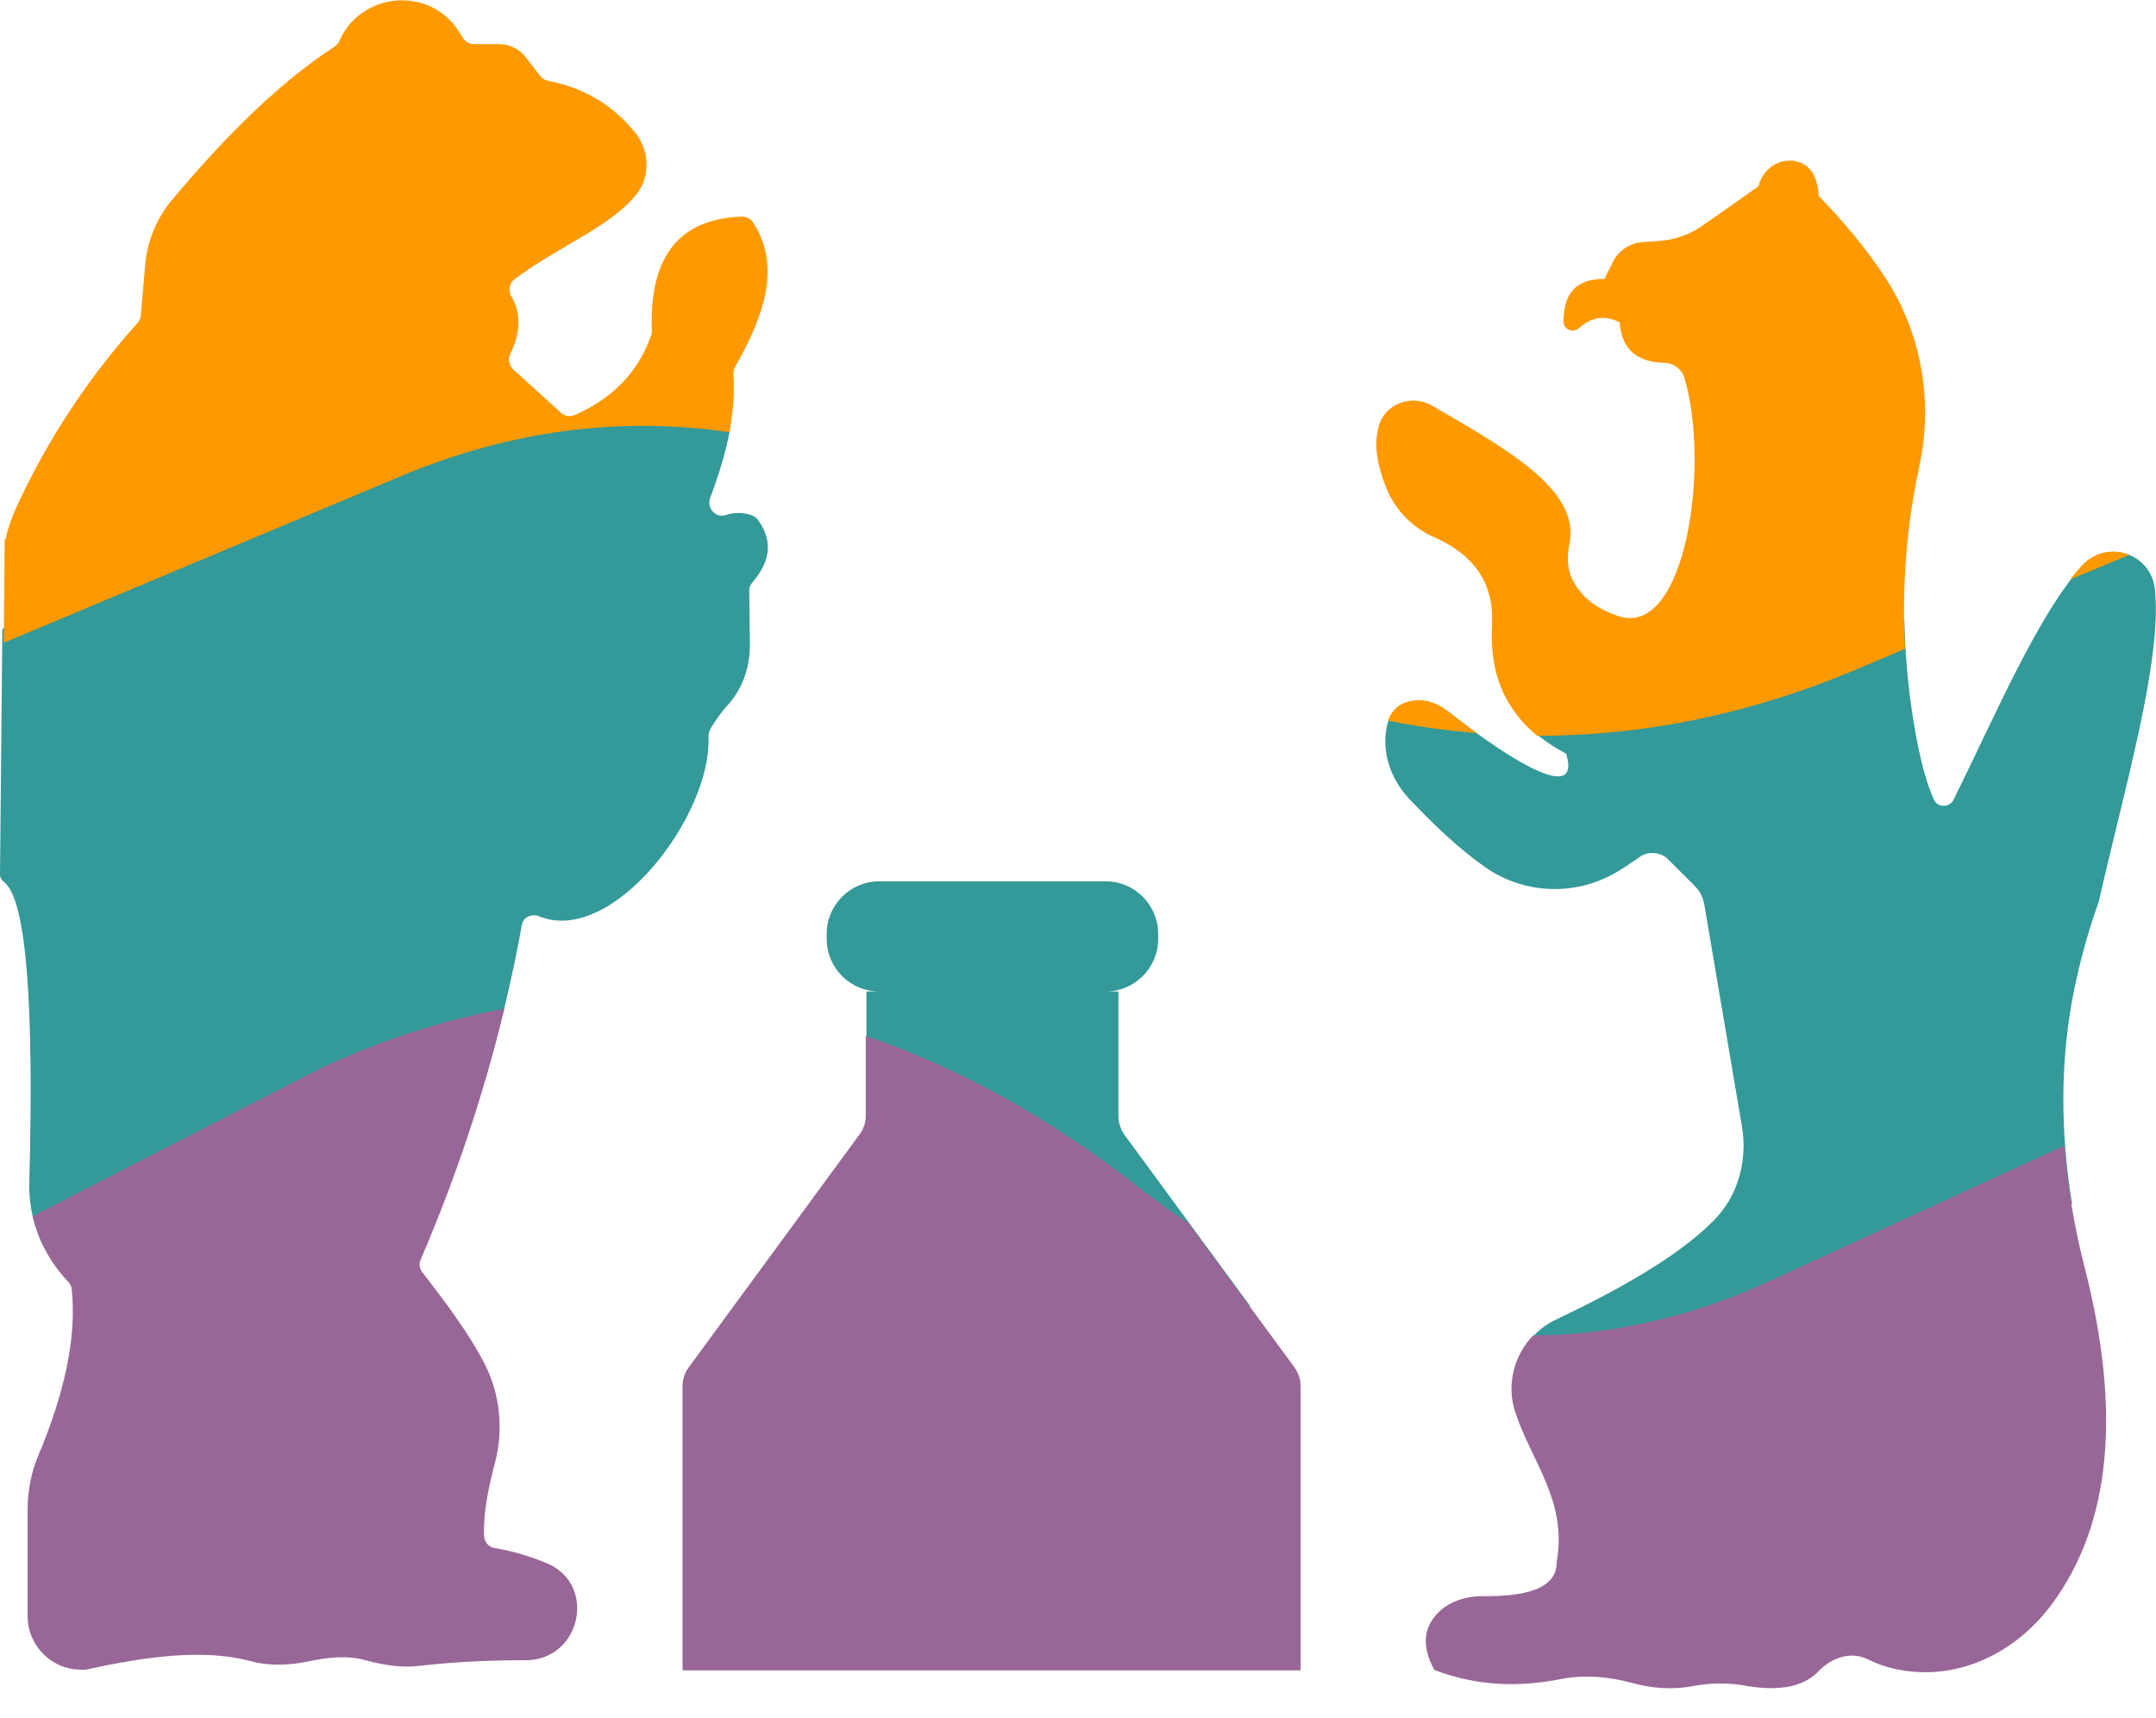 <svg width="64" height="51" viewBox="0 0 64 51" fill="none" xmlns="http://www.w3.org/2000/svg">
<g clip-path="url(#clip0_103_997)">
<path fill-rule="evenodd" clip-rule="evenodd" d="M45.1 40.24C48.33 40.29 51.58 39.69 54.79 38.41L61.51 35.75C61.16 33.61 61.14 31.42 61.59 29.29C61.77 28.44 62 27.6 62.3 26.77C63.05 23.44 64.18 19.65 63.97 17.51C63.86 16.41 62.54 15.99 61.8 16.81C60.51 18.23 59.26 21.17 57.99 23.74C57.87 23.98 57.52 23.98 57.41 23.74C57.12 23.11 56.91 22.16 56.75 21.07C56.62 20.19 56.55 19.31 56.53 18.42L52.79 19.9C50.26 20.91 47.69 21.37 45.13 21.31C45.51 21.76 45.97 22.1 46.49 22.37C47.01 24.09 44.22 22.1 43 21.13C42.55 21.07 42.11 20.98 41.66 20.89C41.33 21.04 41.17 21.36 41.13 21.81C41.07 22.51 41.35 23.2 41.83 23.71C42.56 24.48 43.3 25.19 44.1 25.75C45.3 26.58 46.88 26.6 48.1 25.82C48.29 25.7 48.49 25.57 48.68 25.43C48.92 25.26 49.3 25.29 49.51 25.5L50.31 26.3C50.46 26.45 50.55 26.63 50.59 26.84L51.71 33.44C51.88 34.46 51.59 35.52 50.85 36.25C49.81 37.29 48.12 38.25 46.19 39.17C45.7 39.4 45.33 39.79 45.11 40.26M25.72 32.84C27.32 33.46 28.9 34.29 30.45 35.34C32.63 36.82 34.86 37.96 37.12 38.78L33.39 33.7C33.27 33.53 33.2 33.34 33.2 33.13V29.43H32.82C33.68 29.43 34.38 28.73 34.38 27.87V27.72C34.38 26.86 33.68 26.16 32.82 26.16H26.1C25.24 26.16 24.54 26.86 24.54 27.72V27.87C24.54 28.73 25.24 29.43 26.1 29.43H25.72V32.85V32.84ZM0.07 18.67L0 26C0.02 26.07 0.06 26.13 0.12 26.18C0.79 26.7 1.01 29.87 0.87 35.09C0.85 35.77 1.01 36.44 1.31 37.04L11.69 32.92C12.59 32.56 13.5 32.27 14.4 32.05C14.84 30.55 15.21 29.02 15.49 27.46C15.53 27.22 15.78 27.11 16.01 27.2C18.16 28.08 21.12 24.24 21.03 21.89C21.03 21.8 21.05 21.71 21.09 21.63C21.26 21.35 21.43 21.11 21.62 20.91C22.06 20.42 22.27 19.76 22.26 19.1L22.24 17.53C22.24 17.44 22.28 17.35 22.34 17.28C22.82 16.72 22.98 16.12 22.52 15.46C22.47 15.38 22.39 15.32 22.3 15.29C22.02 15.2 21.77 15.21 21.54 15.29C21.24 15.39 20.97 15.07 21.08 14.78C21.34 14.09 21.55 13.41 21.67 12.75C17.68 12.3 13.65 12.85 9.68 14.43L0.07 18.67Z" fill="#339999"/>
<path fill-rule="evenodd" clip-rule="evenodd" d="M61.45 17.2L63.21 16.47C62.75 16.28 62.19 16.36 61.79 16.8C61.68 16.92 61.56 17.06 61.45 17.21M45.67 21.84C48.79 21.84 51.92 21.2 55.01 19.91L56.55 19.26C56.45 17.45 56.59 15.63 56.97 13.86C56.97 13.84 56.97 13.82 56.98 13.8C57.39 11.88 57.03 9.86 55.95 8.22C55.41 7.4 54.75 6.6 53.99 5.82C53.95 5.18 53.69 4.83 53.22 4.77C53.18 4.77 53.14 4.77 53.1 4.77C52.68 4.77 52.3 5.1 52.2 5.53L50.55 6.69C50.17 6.96 49.72 7.12 49.26 7.15L48.74 7.19C48.38 7.22 48.06 7.43 47.89 7.75L47.63 8.28C46.71 8.27 46.42 8.79 46.41 9.54C46.41 9.78 46.69 9.9 46.87 9.74C47.21 9.44 47.6 9.32 48.08 9.57C48.14 10.41 48.64 10.75 49.4 10.77C49.67 10.77 49.92 10.95 50 11.21C50.78 13.84 50.03 18.94 48.05 18.29C47.47 18.1 47 17.79 46.71 17.27C46.51 16.92 46.51 16.51 46.59 16.13C46.92 14.52 44.65 13.29 42.51 12.04C41.91 11.69 41.12 11.98 40.93 12.64C40.77 13.19 40.88 13.81 41.15 14.48C41.41 15.13 41.92 15.66 42.56 15.94C43.73 16.45 44.35 17.29 44.29 18.51C44.25 19.27 44.34 20.04 44.7 20.71C44.95 21.18 45.28 21.56 45.66 21.86L45.67 21.84ZM41.21 21.39C42.08 21.57 42.96 21.69 43.84 21.76C43.52 21.53 43.22 21.3 42.98 21.11C42.7 20.89 42.35 20.75 42 20.79C41.58 20.83 41.33 21.05 41.2 21.39H41.21ZM0.14 15.99L0.11 19.08L11.91 14.13C15.13 12.78 18.41 12.35 21.65 12.83C21.76 12.25 21.81 11.67 21.77 11.11C21.77 11.03 21.78 10.96 21.82 10.89C22.69 9.37 23.19 7.9 22.36 6.61C22.28 6.49 22.14 6.42 22 6.43C20.25 6.5 19.27 7.51 19.35 9.8C19.35 9.86 19.35 9.93 19.32 9.98C18.93 11.08 18.15 11.84 17.06 12.32C16.92 12.38 16.76 12.35 16.65 12.25L15.24 10.97C15.12 10.86 15.07 10.67 15.14 10.52C15.44 9.91 15.49 9.33 15.18 8.8C15.08 8.63 15.11 8.41 15.27 8.29C16.58 7.31 18.13 6.73 18.89 5.77C19.32 5.23 19.28 4.45 18.84 3.92C18.21 3.15 17.38 2.61 16.27 2.4C16.18 2.38 16.1 2.34 16.04 2.26L15.6 1.69C15.41 1.45 15.12 1.31 14.82 1.31H14.07C13.93 1.31 13.81 1.24 13.74 1.12C13.69 1.04 13.64 0.96 13.59 0.89C13.19 0.29 12.56 0.01 11.93 0.01C11.18 0.01 10.43 0.42 10.08 1.2V1.22C10.04 1.28 9.99 1.34 9.94 1.38C8.36 2.4 6.75 3.97 5.11 5.93C4.65 6.48 4.37 7.15 4.31 7.86L4.18 9.36C4.18 9.44 4.14 9.52 4.09 9.58C2.65 11.18 1.46 12.97 0.52 14.98C0.36 15.32 0.24 15.66 0.16 16.02L0.14 15.99Z" fill="#FF9900"/>
<path fill-rule="evenodd" clip-rule="evenodd" d="M14.97 29.94C13.15 30.28 11.32 30.87 9.52 31.71L0.97 36.1C1.14 36.82 1.5 37.5 2.02 38.04C2.08 38.1 2.12 38.18 2.13 38.27C2.28 39.71 1.91 41.37 1.13 43.22C0.92 43.72 0.82 44.27 0.82 44.81V47.97C0.82 48.85 1.53 49.56 2.4 49.56H2.47C2.47 49.56 2.52 49.56 2.55 49.56C4.33 49.17 6.04 48.93 7.45 49.31C8.01 49.46 8.61 49.43 9.18 49.31C9.75 49.19 10.31 49.13 10.85 49.28C11.36 49.42 11.89 49.51 12.42 49.45C13.46 49.33 14.52 49.28 15.61 49.28C17.24 49.28 17.74 47.03 16.23 46.4C15.73 46.19 15.21 46.04 14.68 45.95C14.5 45.92 14.38 45.77 14.37 45.59C14.34 44.97 14.48 44.23 14.69 43.43C14.95 42.45 14.85 41.41 14.4 40.51C13.95 39.62 13.26 38.7 12.54 37.77C12.45 37.66 12.43 37.51 12.49 37.38C13.52 34.99 14.35 32.51 14.97 29.95M35.35 36.36C34.84 36.02 34.34 35.66 33.84 35.27C31.19 33.2 28.47 31.69 25.7 30.75V33.11C25.7 33.32 25.64 33.51 25.51 33.68L20.45 40.58C20.33 40.74 20.26 40.94 20.26 41.15V49.58H38.61V41.15C38.61 40.94 38.54 40.75 38.42 40.58L35.33 36.37L35.35 36.36ZM61.29 34L52.59 38C50.25 39.08 47.87 39.63 45.51 39.64C44.94 40.23 44.71 41.11 44.98 41.92C45.47 43.4 46.53 44.55 46.21 46.36C46.22 47.16 45.3 47.39 44 47.38C43.47 47.38 42.93 47.56 42.6 47.97C42.23 48.42 42.24 48.95 42.58 49.57C43.87 50.06 45.11 50.08 46.33 49.84C47.04 49.7 47.77 49.77 48.47 49.96C49.06 50.12 49.65 50.16 50.25 50.05C50.77 49.95 51.31 49.94 51.83 50.04C52.82 50.21 53.54 50.07 53.98 49.61C54.37 49.2 54.95 49 55.46 49.26C55.82 49.44 56.23 49.56 56.69 49.61C58.33 49.8 59.9 48.97 60.89 47.64C62.69 45.23 62.96 41.86 61.89 37.65C61.58 36.45 61.37 35.23 61.28 34H61.29Z" fill="#996698"/>
</g>
<defs>
<clipPath id="clip0_103_997">
<rect width="63.99" height="50.11" fill="white"/>
</clipPath>
</defs>
</svg>
